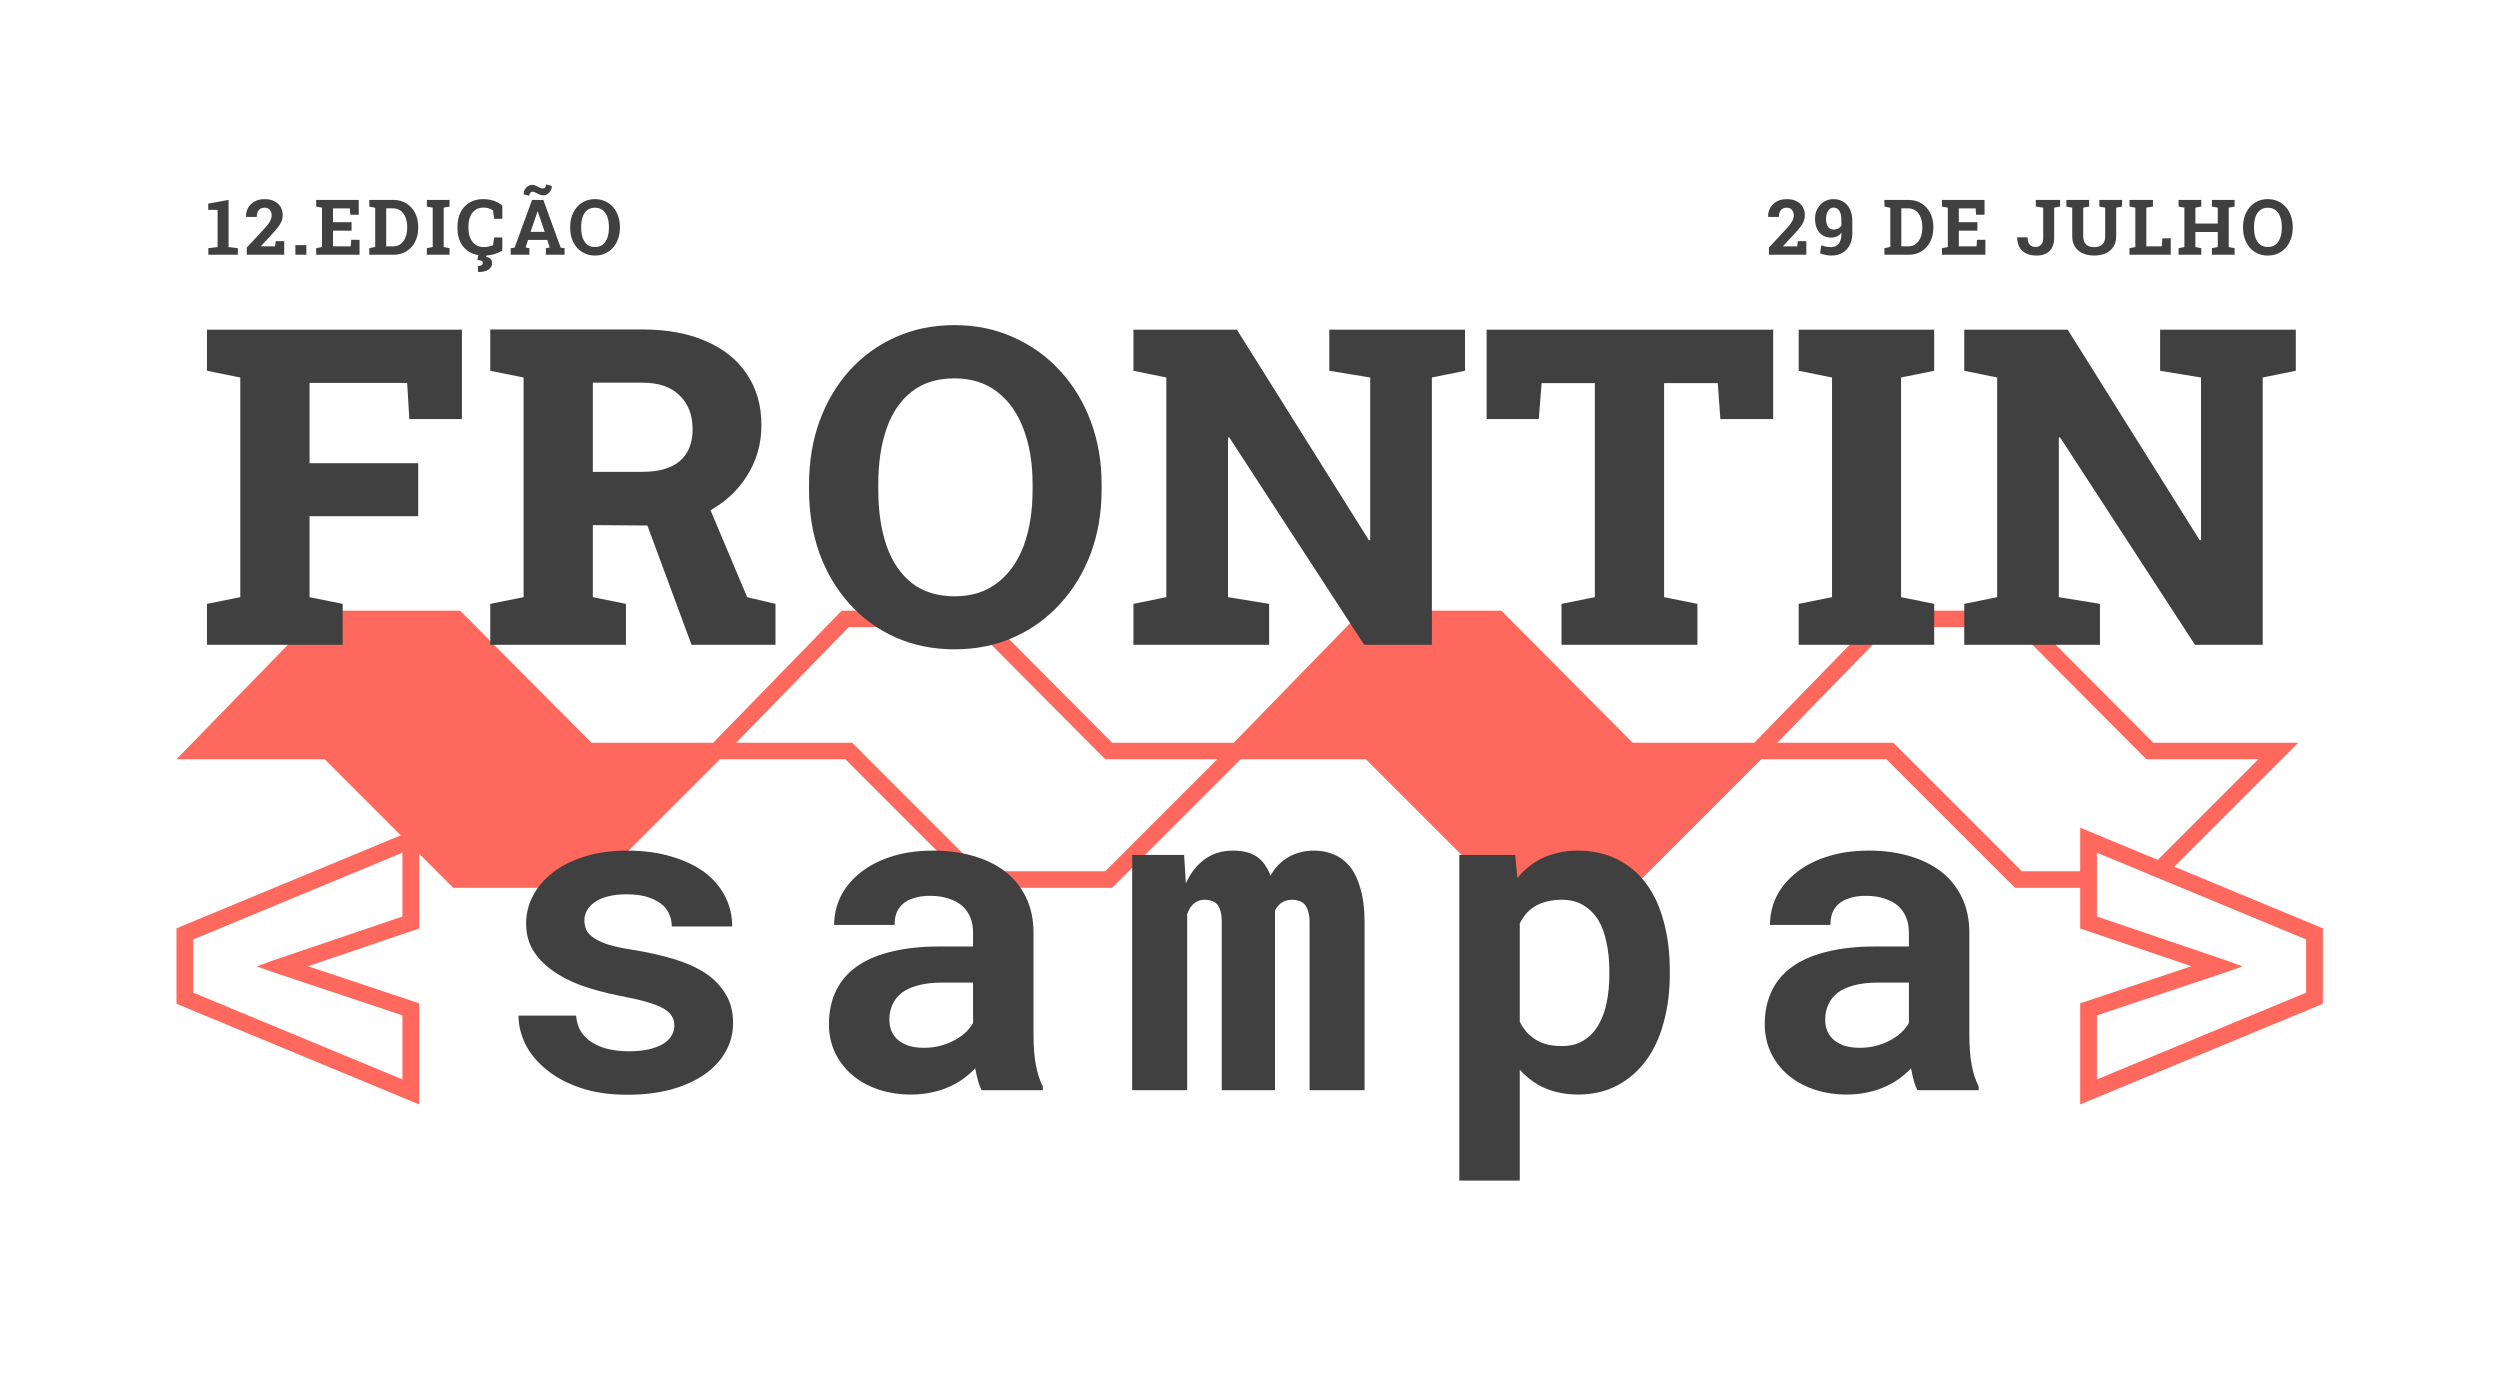 <svg width="1955" height="1083" viewBox="0 0 1955 1083" fill="none" xmlns="http://www.w3.org/2000/svg">
<path fill-rule="evenodd" clip-rule="evenodd" d="M359.78 477.53H251.068L138.011 593.735H253.919L354.427 694.243H462.517L563.024 593.735H661.069L761.576 694.243H869.667L970.174 593.735H1068.14L1168.65 694.243H1276.74L1377.24 593.735H1475.21L1575.72 694.243H1632.35V681.345H1581.06L1480.55 580.837H1390.14H1389.84L1477.8 490.428H1575.71L1678.45 593.735H1766.07L1680.72 679.092L1693.68 684.365L1797.21 580.837H1683.82L1581.07 477.53H1472.36L1371.85 580.837H1276.75L1174 477.53H1065.29L964.779 580.837H869.677L766.929 477.53H658.217L557.71 580.837H462.527L359.78 477.53ZM575.922 580.837H575.705L663.664 490.428H761.566L864.314 593.735H951.933L864.324 681.345H766.919L666.412 580.837H575.922Z" fill="#FF685C"/>
<path fill-rule="evenodd" clip-rule="evenodd" d="M327.737 863.647L138.011 784.97V725.939L327.737 647.262V726.072L240.812 755.576L327.737 784.603V863.647ZM213.368 760.169L200.796 755.732L213.368 751.11L314.687 716.72V666.801L151.061 734.654V776.254L314.687 844.108V794.004L213.368 760.169Z" fill="#FF685C"/>
<path fill-rule="evenodd" clip-rule="evenodd" d="M1626.71 863.647L1816.44 784.97V725.939L1626.71 647.261V726.072L1713.64 755.575L1626.71 784.603V863.647ZM1741.08 760.169L1753.65 755.732L1741.08 751.109L1639.76 716.72V666.8L1803.39 734.654V776.254L1639.76 844.108V794.003L1741.08 760.169Z" fill="#FF685C"/>
<path d="M527.369 802.035C527.369 804.869 526.632 807.476 525.159 809.856C523.798 812.236 521.702 814.333 518.868 816.146C515.921 817.96 512.124 819.433 507.477 820.567C502.943 821.587 497.616 822.097 491.495 822.097C486.395 822.097 481.408 821.587 476.534 820.567C471.774 819.547 467.523 817.903 463.783 815.636C460.043 813.483 456.982 810.649 454.602 807.136C452.222 803.509 450.862 799.202 450.522 794.214H405.468C405.468 801.695 407.281 809.176 410.908 816.656C414.648 824.024 420.089 830.598 427.23 836.378C434.37 842.272 443.211 847.033 453.752 850.66C464.406 854.287 476.647 856.1 490.475 856.1C503.057 856.1 514.448 854.74 524.649 852.02C534.849 849.186 543.577 845.276 550.831 840.289C557.972 835.302 563.469 829.408 567.322 822.607C571.29 815.693 573.273 808.156 573.273 799.995C573.273 791.154 571.29 783.56 567.322 777.213C563.469 770.752 558.085 765.255 551.171 760.721C544.257 756.301 536.04 752.674 526.519 749.84C516.998 747.007 506.684 744.683 495.576 742.87C487.868 741.736 481.521 740.433 476.534 738.959C471.547 737.372 467.637 735.616 464.803 733.689C461.856 731.875 459.816 729.835 458.682 727.568C457.549 725.188 456.982 722.638 456.982 719.918C456.982 717.197 457.606 714.647 458.852 712.267C460.213 709.773 462.139 707.62 464.633 705.806C467.353 703.766 470.867 702.179 475.174 701.046C479.481 699.912 484.525 699.346 490.305 699.346C497.106 699.346 502.887 700.196 507.647 701.896C512.521 703.596 516.374 705.863 519.208 708.696C521.248 710.85 522.778 713.287 523.798 716.007C524.819 718.614 525.329 721.448 525.329 724.508H572.593C572.593 716.007 570.723 708.13 566.982 700.876C563.242 693.622 557.858 687.331 550.831 682.004C543.69 676.79 535.019 672.71 524.819 669.763C514.618 666.703 503.113 665.172 490.305 665.172C478.064 665.172 467.07 666.703 457.322 669.763C447.575 672.823 439.301 676.96 432.5 682.174C425.699 687.388 420.486 693.452 416.859 700.366C413.232 707.28 411.418 714.534 411.418 722.128C411.418 729.948 413.175 736.862 416.689 742.87C420.316 748.877 425.303 754.147 431.65 758.681C437.997 763.328 445.591 767.295 454.432 770.582C463.386 773.756 473.247 776.419 484.015 778.573C492.516 780.16 499.543 781.747 505.097 783.333C510.651 784.92 515.128 786.62 518.528 788.434C521.815 790.361 524.082 792.401 525.329 794.554C526.689 796.708 527.369 799.202 527.369 802.035ZM767.567 852.53H815.511V849.64C813.131 844.992 811.318 839.439 810.071 832.978C808.824 826.517 808.201 818.357 808.201 808.496V729.608C808.201 718.954 806.217 709.603 802.25 701.556C798.283 693.395 792.786 686.651 785.759 681.324C778.731 675.997 770.401 671.973 760.766 669.253C751.245 666.533 740.931 665.172 729.824 665.172C717.469 665.172 706.475 666.759 696.84 669.933C687.32 672.993 679.272 677.187 672.698 682.514C666.011 687.841 660.91 694.018 657.397 701.046C653.996 708.073 652.296 715.497 652.296 723.318H699.561C699.561 720.031 700.014 717.027 700.921 714.307C701.941 711.587 703.471 709.263 705.511 707.336C707.778 705.183 710.725 703.539 714.352 702.406C717.979 701.159 722.286 700.536 727.273 700.536C732.94 700.536 737.871 701.272 742.065 702.746C746.372 704.106 749.942 706.09 752.776 708.696C755.496 711.19 757.536 714.194 758.896 717.707C760.256 721.108 760.936 724.961 760.936 729.268V740.149H734.584C720.983 740.149 708.912 741.396 698.371 743.89C687.943 746.27 679.159 749.784 672.018 754.431C664.084 759.531 658.134 766.048 654.167 773.983C650.199 781.803 648.216 790.814 648.216 801.015C648.216 808.949 649.803 816.316 652.976 823.117C656.15 829.804 660.57 835.585 666.238 840.459C671.905 845.332 678.649 849.129 686.469 851.85C694.404 854.57 703.074 855.93 712.482 855.93C718.262 855.93 723.646 855.363 728.633 854.23C733.621 853.21 738.211 851.736 742.405 849.81C746.485 847.996 750.225 845.843 753.626 843.349C757.026 840.855 760.03 838.192 762.637 835.358C763.203 838.645 763.883 841.762 764.677 844.709C765.47 847.656 766.434 850.263 767.567 852.53ZM722.513 819.377C718.092 819.377 714.182 818.867 710.782 817.847C707.495 816.713 704.718 815.24 702.451 813.426C700.184 811.499 698.427 809.176 697.18 806.456C696.047 803.622 695.48 800.562 695.48 797.275C695.48 793.081 696.274 789.227 697.861 785.714C699.447 782.087 701.884 778.97 705.171 776.363C708.458 773.869 712.709 771.942 717.922 770.582C723.136 769.109 729.427 768.372 736.794 768.372H760.936V799.995C759.576 802.375 757.706 804.755 755.326 807.136C752.946 809.402 750.112 811.443 746.825 813.256C743.538 815.07 739.854 816.543 735.774 817.677C731.694 818.81 727.273 819.377 722.513 819.377ZM925.988 668.573H885.354V852.53H928.368V714.817C928.935 713.344 929.558 711.983 930.238 710.737C930.918 709.49 931.712 708.413 932.618 707.506C933.865 706.26 935.282 705.296 936.869 704.616C938.455 703.936 940.269 703.596 942.309 703.596C944.123 703.596 945.823 703.879 947.41 704.446C948.996 704.899 950.413 705.75 951.66 706.996C952.793 708.243 953.7 710 954.38 712.267C955.06 714.534 955.4 717.424 955.4 720.938V852.53H997.054V716.857C997.054 715.497 997.054 714.42 997.054 713.627C997.054 712.834 997.054 712.323 997.054 712.097C997.621 710.85 998.301 709.773 999.094 708.866C999.888 707.846 1000.79 706.94 1001.81 706.146C1003.06 705.353 1004.36 704.729 1005.73 704.276C1007.2 703.823 1008.84 703.596 1010.66 703.596C1012.36 703.596 1014 703.879 1015.59 704.446C1017.29 704.899 1018.76 705.75 1020.01 706.996C1021.25 708.356 1022.22 710.17 1022.9 712.437C1023.69 714.704 1024.09 717.594 1024.09 721.108V852.53H1067.1V721.278C1067.1 711.077 1066.08 702.463 1064.04 695.435C1062.11 688.295 1059.39 682.457 1055.88 677.924C1052.25 673.503 1048 670.273 1043.13 668.233C1038.37 666.193 1033.21 665.172 1027.66 665.172C1023.24 665.172 1019.16 665.739 1015.42 666.873C1011.68 668.006 1008.33 669.593 1005.39 671.633C1003 673.22 1000.79 675.147 998.754 677.414C996.828 679.567 995.071 682.004 993.484 684.724C992.464 681.891 991.217 679.397 989.744 677.244C988.383 674.977 986.74 673.05 984.813 671.463C982.32 669.31 979.373 667.723 975.972 666.703C972.572 665.683 968.718 665.172 964.411 665.172C955.57 665.172 948.033 667.496 941.799 672.143C935.679 676.677 930.861 682.911 927.348 690.845L925.988 668.573ZM1141.19 923.256H1188.46V836.548C1190.61 838.929 1192.88 841.082 1195.26 843.009C1197.64 844.936 1200.13 846.693 1202.74 848.279C1207.16 850.773 1211.92 852.643 1217.02 853.89C1222.23 855.25 1227.9 855.93 1234.02 855.93C1245.58 855.93 1255.84 853.55 1264.79 848.789C1273.75 844.029 1281.29 837.455 1287.41 829.068C1293.41 820.794 1297.95 810.933 1301.01 799.485C1304.18 788.037 1305.77 775.626 1305.77 762.251V758.681C1305.77 744.74 1304.18 732.045 1301.01 720.598C1297.95 709.037 1293.36 699.119 1287.24 690.845C1281.12 682.684 1273.58 676.393 1264.62 671.973C1255.67 667.439 1245.36 665.172 1233.68 665.172C1228.01 665.172 1222.69 665.796 1217.7 667.043C1212.83 668.176 1208.35 669.82 1204.27 671.973C1200.87 673.787 1197.7 675.94 1194.75 678.434C1191.8 680.814 1189.08 683.534 1186.59 686.594L1184.89 668.573H1141.19V923.256ZM1258.5 758.681V762.251C1258.5 769.845 1257.82 777.043 1256.46 783.843C1255.1 790.531 1252.95 796.425 1250 801.525C1247.06 806.626 1243.2 810.649 1238.44 813.596C1233.8 816.543 1228.13 818.017 1221.44 818.017C1217.25 818.017 1213.45 817.62 1210.05 816.826C1206.65 815.92 1203.65 814.673 1201.04 813.086C1198.32 811.386 1195.88 809.346 1193.73 806.966C1191.69 804.585 1189.93 801.922 1188.46 798.975V722.128C1190.04 718.954 1191.91 716.177 1194.07 713.797C1196.34 711.417 1198.94 709.433 1201.89 707.846C1204.5 706.486 1207.39 705.466 1210.56 704.786C1213.73 703.993 1217.25 703.596 1221.1 703.596C1227.79 703.596 1233.46 705.013 1238.1 707.846C1242.86 710.68 1246.77 714.534 1249.83 719.407C1252.78 724.395 1254.93 730.288 1256.29 737.089C1257.77 743.776 1258.5 750.974 1258.5 758.681ZM1499.38 852.53H1547.33V849.64C1544.95 844.992 1543.13 839.439 1541.89 832.978C1540.64 826.517 1540.02 818.357 1540.02 808.496V729.608C1540.02 718.954 1538.03 709.603 1534.07 701.556C1530.1 693.395 1524.6 686.651 1517.57 681.324C1510.55 675.997 1502.22 671.973 1492.58 669.253C1483.06 666.533 1472.75 665.172 1461.64 665.172C1449.28 665.172 1438.29 666.759 1428.66 669.933C1419.14 672.993 1411.09 677.187 1404.51 682.514C1397.83 687.841 1392.73 694.018 1389.21 701.046C1385.81 708.073 1384.11 715.497 1384.11 723.318H1431.38C1431.38 720.031 1431.83 717.027 1432.74 714.307C1433.76 711.587 1435.29 709.263 1437.33 707.336C1439.59 705.183 1442.54 703.539 1446.17 702.406C1449.79 701.159 1454.1 700.536 1459.09 700.536C1464.76 700.536 1469.69 701.272 1473.88 702.746C1478.19 704.106 1481.76 706.09 1484.59 708.696C1487.31 711.19 1489.35 714.194 1490.71 717.707C1492.07 721.108 1492.75 724.961 1492.75 729.268V740.149H1466.4C1452.8 740.149 1440.73 741.396 1430.19 743.89C1419.76 746.27 1410.97 749.784 1403.83 754.431C1395.9 759.531 1389.95 766.048 1385.98 773.983C1382.02 781.803 1380.03 790.814 1380.03 801.015C1380.03 808.949 1381.62 816.316 1384.79 823.117C1387.97 829.804 1392.39 835.585 1398.05 840.459C1403.72 845.332 1410.46 849.129 1418.29 851.85C1426.22 854.57 1434.89 855.93 1444.3 855.93C1450.08 855.93 1455.46 855.363 1460.45 854.23C1465.44 853.21 1470.03 851.736 1474.22 849.81C1478.3 847.996 1482.04 845.843 1485.44 843.349C1488.84 840.855 1491.85 838.192 1494.45 835.358C1495.02 838.645 1495.7 841.762 1496.49 844.709C1497.29 847.656 1498.25 850.263 1499.38 852.53ZM1454.33 819.377C1449.91 819.377 1446 818.867 1442.6 817.847C1439.31 816.713 1436.53 815.24 1434.27 813.426C1432 811.499 1430.24 809.176 1429 806.456C1427.86 803.622 1427.3 800.562 1427.3 797.275C1427.3 793.081 1428.09 789.227 1429.68 785.714C1431.26 782.087 1433.7 778.97 1436.99 776.363C1440.27 773.869 1444.52 771.942 1449.74 770.582C1454.95 769.109 1461.24 768.372 1468.61 768.372H1492.75V799.995C1491.39 802.375 1489.52 804.755 1487.14 807.136C1484.76 809.402 1481.93 811.443 1478.64 813.256C1475.35 815.07 1471.67 816.543 1467.59 817.677C1463.51 818.81 1459.09 819.377 1454.33 819.377Z" fill="#404040"/>
<path d="M161.849 504.213V472.226L187.912 466.98V295.2L161.849 289.954V257.798H361.215V327.695H320.089L318.397 299.431H242.069V362.22H327.028V403.684H242.069V466.98L267.963 472.226V504.213H161.849ZM383.378 504.213V472.226L409.442 466.98V295.2L383.378 289.954V257.629H502.355C521.535 257.629 538.065 260.675 551.942 266.768C565.933 272.748 576.651 281.379 584.098 292.662C591.657 303.832 595.437 317.145 595.437 332.603C595.437 347.044 591.657 360.245 584.098 372.205C576.651 384.052 566.271 393.473 552.958 400.468C539.757 407.463 524.582 410.961 507.432 410.961L463.599 410.623V466.98L489.492 472.226V504.213H383.378ZM540.772 504.213L503.201 402.668L551.265 388.621L584.267 466.98L606.438 472.226V504.213H540.772ZM463.599 368.989H502.186C515.161 368.989 524.977 366.169 531.633 360.527C538.29 354.773 541.619 346.48 541.619 335.649C541.619 324.592 538.234 315.791 531.464 309.247C524.807 302.591 515.104 299.262 502.355 299.262H463.599V368.989ZM746.562 507.767C729.751 507.767 714.35 504.664 700.36 498.458C686.482 492.253 674.466 483.509 664.311 472.226C654.157 460.943 646.315 447.743 640.787 432.624C635.371 417.392 632.663 400.807 632.663 382.867V378.974C632.663 361.148 635.371 344.675 640.787 329.556C646.315 314.437 654.101 301.237 664.142 289.954C674.297 278.671 686.313 269.927 700.19 263.722C714.181 257.403 729.582 254.244 746.393 254.244C763.092 254.244 778.436 257.403 792.427 263.722C806.417 269.927 818.603 278.671 828.983 289.954C839.363 301.237 847.373 314.437 853.015 329.556C858.656 344.675 861.477 361.148 861.477 378.974V382.867C861.477 400.807 858.656 417.392 853.015 432.624C847.373 447.743 839.363 460.943 828.983 472.226C818.715 483.509 806.586 492.253 792.596 498.458C778.605 504.664 763.261 507.767 746.562 507.767ZM746.562 466.303C759.763 466.303 770.877 462.805 779.903 455.81C789.042 448.815 795.924 439.111 800.55 426.7C805.176 414.177 807.489 399.565 807.489 382.867V378.636C807.489 362.276 805.12 347.891 800.381 335.48C795.755 323.069 788.873 313.366 779.734 306.37C770.707 299.375 759.594 295.877 746.393 295.877C732.854 295.877 721.684 299.375 712.883 306.37C704.083 313.253 697.539 322.899 693.252 335.31C688.964 347.609 686.82 362.05 686.82 378.636V382.867C686.82 399.565 688.964 414.177 693.252 426.7C697.652 439.224 704.252 448.984 713.053 455.979C721.966 462.861 733.136 466.303 746.562 466.303ZM886.348 504.213V472.226L912.073 466.98V295.2L886.348 289.954V257.798H912.073H967.246L1070.48 422.469L1071.5 422.3V295.2L1039.51 289.954V257.798H1119.73H1145.63V289.954L1119.73 295.2V504.213H1066.76L961.322 342.08H960.307V466.98L992.462 472.226V504.213H886.348ZM1221.1 504.213V472.226L1247.16 466.98V299.601H1205.53L1203.33 327.695H1162.54V257.798H1386.62V327.695H1345.32L1343.29 299.601H1301.32V466.98L1327.38 472.226V504.213H1221.1ZM1406.58 504.213V472.226L1432.64 466.98V295.2L1406.58 289.954V257.798H1512.53V289.954L1486.63 295.2V466.98L1512.53 472.226V504.213H1406.58ZM1536.04 504.213V472.226L1561.77 466.98V295.2L1536.04 289.954V257.798H1561.77H1616.94L1720.18 422.469L1721.19 422.3V295.2L1689.21 289.954V257.798H1769.43H1795.32V289.954L1769.43 295.2V504.213H1716.45L1611.02 342.08H1610V466.98L1642.16 472.226V504.213H1536.04Z" fill="#404040"/>
<path d="M162.924 199.226V194.071L170.171 193.187V164.142H162.836V159.222L178.743 156.335V193.187L185.99 194.071V199.226H162.924ZM192.983 199.226V193.6L206.887 178.664C208.301 177.074 209.411 175.689 210.216 174.511C211.021 173.332 211.591 172.262 211.924 171.3C212.278 170.318 212.455 169.346 212.455 168.384C212.455 166.714 211.974 165.3 211.011 164.142C210.069 162.983 208.674 162.404 206.828 162.404C204.845 162.404 203.342 163.052 202.321 164.348C201.3 165.624 200.789 167.392 200.789 169.65H192.423L192.364 169.473C192.305 166.881 192.855 164.554 194.014 162.492C195.192 160.41 196.881 158.761 199.081 157.543C201.3 156.325 203.912 155.717 206.917 155.717C209.862 155.717 212.386 156.247 214.487 157.307C216.608 158.348 218.238 159.811 219.377 161.697C220.516 163.582 221.086 165.762 221.086 168.236C221.086 169.945 220.782 171.555 220.173 173.067C219.564 174.56 218.611 176.141 217.315 177.81C216.019 179.479 214.35 181.394 212.307 183.554L203.971 192.51L204.03 192.657H215.135L215.577 188.562H222.235V199.226H192.983ZM230.996 199.226V191.685H239.568V199.226H230.996ZM247.239 199.226V194.071L251.805 193.187V162.404L247.239 161.52V156.335H280.526V167.912H273.928L273.545 162.963H260.406V173.745H274.929V180.373H260.406V192.627H274.252L274.635 187.502H281.174V199.226H247.239ZM288.786 199.226V194.071L293.411 193.099V162.521L288.786 161.52V156.335H293.411H307.61C311.44 156.335 314.817 157.239 317.744 159.045C320.67 160.832 322.948 163.317 324.578 166.498C326.227 169.66 327.052 173.293 327.052 177.398V178.193C327.052 182.258 326.237 185.882 324.607 189.063C322.997 192.225 320.738 194.709 317.832 196.516C314.925 198.323 311.557 199.226 307.728 199.226H288.786ZM302.013 192.657H307.286C309.662 192.657 311.675 192.038 313.325 190.801C314.975 189.544 316.231 187.826 317.095 185.646C317.979 183.466 318.421 180.982 318.421 178.193V177.368C318.421 174.54 317.979 172.046 317.095 169.886C316.231 167.706 314.975 166.007 313.325 164.79C311.675 163.552 309.662 162.934 307.286 162.934H302.013V192.657ZM333.81 199.226V194.071L338.376 193.187V162.404L333.81 161.52V156.335H351.544V161.52L346.978 162.404V193.187L351.544 194.071V199.226H333.81ZM378.274 199.845C374.11 199.845 370.487 198.981 367.404 197.252C364.321 195.505 361.934 193.04 360.246 189.858C358.576 186.657 357.742 182.877 357.742 178.517V177.074C357.742 172.91 358.547 169.228 360.157 166.027C361.787 162.806 364.105 160.283 367.109 158.456C370.114 156.63 373.688 155.717 377.832 155.717C380.739 155.717 383.458 156.129 385.992 156.954C388.545 157.779 390.823 159.036 392.826 160.724V171.094H386.434L385.55 164.583C384.902 164.112 384.195 163.71 383.429 163.376C382.663 163.042 381.828 162.787 380.925 162.61C380.041 162.433 379.079 162.345 378.038 162.345C375.603 162.345 373.511 162.944 371.764 164.142C370.016 165.34 368.671 167.038 367.728 169.238C366.805 171.418 366.343 174.01 366.343 177.015V178.517C366.343 181.522 366.834 184.124 367.816 186.323C368.798 188.523 370.193 190.232 371.999 191.449C373.806 192.647 375.947 193.246 378.421 193.246C379.658 193.246 380.896 193.109 382.133 192.834C383.39 192.539 384.529 192.166 385.55 191.714L386.434 185.675H392.826V195.927C391.157 197.027 389.075 197.959 386.581 198.725C384.087 199.472 381.318 199.845 378.274 199.845ZM373.885 212.747L373.678 208.034C374.857 208.034 375.79 207.838 376.477 207.445C377.184 207.072 377.537 206.492 377.537 205.707C377.537 204.862 377.194 204.273 376.506 203.939C375.819 203.625 374.729 203.429 373.237 203.35L374.238 198.696H380.572L380.189 200.876C381.504 201.092 382.604 201.583 383.488 202.349C384.372 203.134 384.814 204.293 384.814 205.825C384.814 207.926 383.861 209.605 381.956 210.862C380.051 212.119 377.361 212.747 373.885 212.747ZM399.378 199.226V194.071L402.441 193.629L416.08 156.335H424.888L438.439 193.629L441.503 194.071V199.226H426.891V194.071L429.867 193.541L427.981 187.649H412.899L411.014 193.541L413.989 194.071V199.226H399.378ZM414.931 181.316H425.949L420.941 166.616L420.528 165.32H420.352L419.91 166.704L414.931 181.316ZM413.9 153.124L409.452 151.946C409.452 150.63 409.757 149.413 410.365 148.293C410.994 147.174 411.819 146.27 412.84 145.583C413.861 144.896 414.971 144.552 416.169 144.552C417.111 144.552 418.093 144.788 419.114 145.259C420.136 145.73 421.108 146.211 422.031 146.702C422.973 147.174 423.769 147.409 424.417 147.409C425.222 147.39 425.86 147.085 426.332 146.496C426.823 145.887 427.068 145.122 427.068 144.199L431.516 145.436C431.516 146.791 431.202 148.028 430.574 149.147C429.965 150.247 429.15 151.131 428.129 151.799C427.107 152.447 425.988 152.771 424.77 152.771C423.749 152.771 422.728 152.535 421.707 152.064C420.686 151.592 419.733 151.121 418.849 150.65C417.966 150.159 417.19 149.913 416.522 149.913C415.717 149.913 415.079 150.228 414.607 150.856C414.136 151.484 413.9 152.241 413.9 153.124ZM465.257 199.845C462.371 199.845 459.739 199.305 457.363 198.225C454.986 197.144 452.934 195.632 451.206 193.688C449.497 191.724 448.182 189.426 447.259 186.795C446.336 184.144 445.874 181.247 445.874 178.105V177.457C445.874 174.334 446.336 171.457 447.259 168.825C448.182 166.174 449.497 163.867 451.206 161.903C452.915 159.939 454.957 158.417 457.333 157.337C459.71 156.257 462.341 155.717 465.228 155.717C468.135 155.717 470.786 156.257 473.182 157.337C475.578 158.417 477.64 159.939 479.368 161.903C481.096 163.867 482.422 166.174 483.345 168.825C484.287 171.457 484.759 174.334 484.759 177.457V178.105C484.759 181.247 484.287 184.144 483.345 186.795C482.422 189.426 481.096 191.724 479.368 193.688C477.64 195.632 475.578 197.144 473.182 198.225C470.805 199.305 468.164 199.845 465.257 199.845ZM465.257 193.158C467.693 193.158 469.715 192.529 471.326 191.272C472.936 190.016 474.144 188.258 474.949 185.999C475.774 183.741 476.186 181.109 476.186 178.105V177.398C476.186 174.432 475.774 171.83 474.949 169.591C474.124 167.333 472.897 165.575 471.267 164.318C469.657 163.061 467.644 162.433 465.228 162.433C462.832 162.433 460.839 163.061 459.248 164.318C457.657 165.556 456.459 167.294 455.654 169.532C454.869 171.771 454.476 174.393 454.476 177.398V178.105C454.476 181.109 454.869 183.741 455.654 185.999C456.459 188.258 457.657 190.016 459.248 191.272C460.858 192.529 462.862 193.158 465.257 193.158Z" fill="#404040"/>
<path d="M1383.29 199.226V193.6L1397.19 178.664C1398.6 177.074 1399.71 175.689 1400.52 174.511C1401.32 173.332 1401.89 172.262 1402.23 171.3C1402.58 170.318 1402.76 169.346 1402.76 168.384C1402.76 166.714 1402.28 165.3 1401.31 164.142C1400.37 162.983 1398.98 162.404 1397.13 162.404C1395.15 162.404 1393.65 163.052 1392.62 164.348C1391.6 165.624 1391.09 167.392 1391.09 169.65H1382.73L1382.67 169.473C1382.61 166.881 1383.16 164.554 1384.32 162.492C1385.5 160.41 1387.18 158.761 1389.38 157.543C1391.6 156.325 1394.21 155.717 1397.22 155.717C1400.17 155.717 1402.69 156.247 1404.79 157.307C1406.91 158.348 1408.54 159.811 1409.68 161.697C1410.82 163.582 1411.39 165.762 1411.39 168.236C1411.39 169.945 1411.08 171.555 1410.48 173.067C1409.87 174.56 1408.91 176.141 1407.62 177.81C1406.32 179.479 1404.65 181.394 1402.61 183.554L1394.27 192.51L1394.33 192.657H1405.44L1405.88 188.562H1412.54V199.226H1383.29ZM1432.26 199.845C1430.76 199.845 1429.22 199.688 1427.63 199.373C1426.06 199.079 1424.61 198.637 1423.27 198.048L1424.24 191.832C1425.48 192.284 1426.75 192.637 1428.04 192.893C1429.36 193.128 1430.65 193.246 1431.9 193.246C1434.4 193.246 1436.36 192.392 1437.79 190.683C1439.23 188.975 1439.97 186.314 1440 182.7L1439.95 182.052C1438.98 183.289 1437.82 184.232 1436.47 184.88C1435.13 185.508 1433.66 185.823 1432.05 185.823C1429.52 185.823 1427.29 185.234 1425.36 184.055C1423.46 182.857 1421.98 181.158 1420.92 178.959C1419.87 176.759 1419.35 174.118 1419.35 171.035C1419.35 168.148 1419.97 165.546 1421.21 163.228C1422.47 160.911 1424.18 159.085 1426.34 157.749C1428.52 156.394 1430.99 155.717 1433.76 155.717C1436.69 155.717 1439.26 156.394 1441.48 157.749C1443.7 159.104 1445.42 161.068 1446.66 163.641C1447.9 166.213 1448.52 169.316 1448.52 172.95V182.258C1448.52 185.95 1447.82 189.112 1446.43 191.744C1445.05 194.375 1443.14 196.388 1440.68 197.783C1438.25 199.157 1435.44 199.845 1432.26 199.845ZM1433.91 179.519C1435.22 179.519 1436.4 179.254 1437.44 178.723C1438.48 178.173 1439.32 177.447 1439.95 176.543V171.948C1439.95 168.786 1439.4 166.4 1438.3 164.79C1437.2 163.16 1435.7 162.345 1433.82 162.345C1432.66 162.345 1431.64 162.737 1430.75 163.523C1429.89 164.289 1429.2 165.34 1428.69 166.675C1428.2 167.991 1427.96 169.444 1427.96 171.035C1427.96 172.763 1428.17 174.265 1428.6 175.542C1429.06 176.818 1429.72 177.8 1430.61 178.488C1431.49 179.175 1432.59 179.519 1433.91 179.519ZM1473.61 199.226V194.071L1478.23 193.099V162.521L1473.61 161.52V156.335H1478.23H1492.43C1496.26 156.335 1499.64 157.239 1502.57 159.045C1505.49 160.832 1507.77 163.317 1509.4 166.498C1511.05 169.66 1511.88 173.293 1511.88 177.398V178.193C1511.88 182.258 1511.06 185.882 1509.43 189.063C1507.82 192.225 1505.56 194.709 1502.66 196.516C1499.75 198.323 1496.38 199.226 1492.55 199.226H1473.61ZM1486.84 192.657H1492.11C1494.49 192.657 1496.5 192.038 1498.15 190.801C1499.8 189.544 1501.06 187.826 1501.92 185.646C1502.8 183.466 1503.24 180.982 1503.24 178.193V177.368C1503.24 174.54 1502.8 172.046 1501.92 169.886C1501.06 167.706 1499.8 166.007 1498.15 164.79C1496.5 163.552 1494.49 162.934 1492.11 162.934H1486.84V192.657ZM1518.63 199.226V194.071L1523.2 193.187V162.404L1518.63 161.52V156.335H1551.92V167.912H1545.32L1544.94 162.963H1531.8V173.745H1546.32V180.373H1531.8V192.627H1545.65L1546.03 187.502H1552.57V199.226H1518.63ZM1592.63 199.845C1589.64 199.845 1587.02 199.344 1584.76 198.342C1582.52 197.321 1580.75 195.77 1579.46 193.688C1578.18 191.606 1577.48 188.965 1577.37 185.764L1577.43 185.587H1585.5C1585.65 188.395 1586.28 190.359 1587.38 191.479C1588.48 192.578 1589.95 193.128 1591.77 193.128C1592.95 193.128 1593.98 192.873 1594.87 192.362C1595.77 191.852 1596.48 191.096 1596.99 190.094C1597.52 189.073 1597.78 187.826 1597.78 186.353V162.404L1592.01 161.52V156.335H1610.95V161.52L1606.35 162.404V186.353C1606.35 189.102 1605.82 191.488 1604.76 193.511C1603.7 195.534 1602.15 197.095 1600.11 198.195C1598.07 199.295 1595.57 199.845 1592.63 199.845ZM1637.62 199.845C1634.22 199.845 1631.23 199.256 1628.64 198.077C1626.06 196.899 1624.06 195.19 1622.63 192.952C1621.19 190.713 1620.48 187.993 1620.48 184.792V162.404L1615.91 161.52V156.335H1633.67V161.52L1629.08 162.404V184.792C1629.08 186.677 1629.42 188.248 1630.11 189.505C1630.8 190.762 1631.78 191.704 1633.05 192.333C1634.33 192.942 1635.85 193.246 1637.62 193.246C1639.43 193.246 1640.97 192.942 1642.25 192.333C1643.54 191.704 1644.53 190.762 1645.22 189.505C1645.91 188.248 1646.25 186.677 1646.25 184.792V162.404L1641.69 161.52V156.335H1659.45V161.52L1654.85 162.404V184.792C1654.85 187.993 1654.13 190.723 1652.67 192.981C1651.24 195.22 1649.23 196.928 1646.63 198.107C1644.06 199.265 1641.06 199.845 1637.62 199.845ZM1665.26 199.226V194.071L1669.83 193.187V162.404L1665.26 161.52V156.335H1669.83H1678.43H1683.62V161.52L1678.43 162.404V192.627H1690.54L1690.95 186.353H1697.52V199.226H1665.26ZM1703.63 199.226V194.071L1708.2 193.187V162.404L1703.63 161.52V156.335H1721.39V161.52L1716.8 162.404V174.776H1734.3V162.404L1729.7 161.52V156.335H1734.3H1742.87H1747.46V161.52L1742.87 162.404V193.187L1747.46 194.071V199.226H1729.7V194.071L1734.3 193.187V181.404H1716.8V193.187L1721.39 194.071V199.226H1703.63ZM1773.43 199.845C1770.54 199.845 1767.91 199.305 1765.53 198.225C1763.16 197.144 1761.1 195.632 1759.38 193.688C1757.67 191.724 1756.35 189.426 1755.43 186.795C1754.51 184.144 1754.04 181.247 1754.04 178.105V177.457C1754.04 174.334 1754.51 171.457 1755.43 168.825C1756.35 166.174 1757.67 163.867 1759.38 161.903C1761.08 159.939 1763.13 158.417 1765.5 157.337C1767.88 156.257 1770.51 155.717 1773.4 155.717C1776.3 155.717 1778.96 156.257 1781.35 157.337C1783.75 158.417 1785.81 159.939 1787.54 161.903C1789.27 163.867 1790.59 166.174 1791.51 168.825C1792.46 171.457 1792.93 174.334 1792.93 177.457V178.105C1792.93 181.247 1792.46 184.144 1791.51 186.795C1790.59 189.426 1789.27 191.724 1787.54 193.688C1785.81 195.632 1783.75 197.144 1781.35 198.225C1778.98 199.305 1776.33 199.845 1773.43 199.845ZM1773.43 193.158C1775.86 193.158 1777.89 192.529 1779.5 191.272C1781.11 190.016 1782.31 188.258 1783.12 185.999C1783.94 183.741 1784.36 181.109 1784.36 178.105V177.398C1784.36 174.432 1783.94 171.83 1783.12 169.591C1782.29 167.333 1781.07 165.575 1779.44 164.318C1777.83 163.061 1775.81 162.433 1773.4 162.433C1771 162.433 1769.01 163.061 1767.42 164.318C1765.83 165.556 1764.63 167.294 1763.82 169.532C1763.04 171.771 1762.65 174.393 1762.65 177.398V178.105C1762.65 181.109 1763.04 183.741 1763.82 185.999C1764.63 188.258 1765.83 190.016 1767.42 191.272C1769.03 192.529 1771.03 193.158 1773.43 193.158Z" fill="#404040"/>
</svg>
